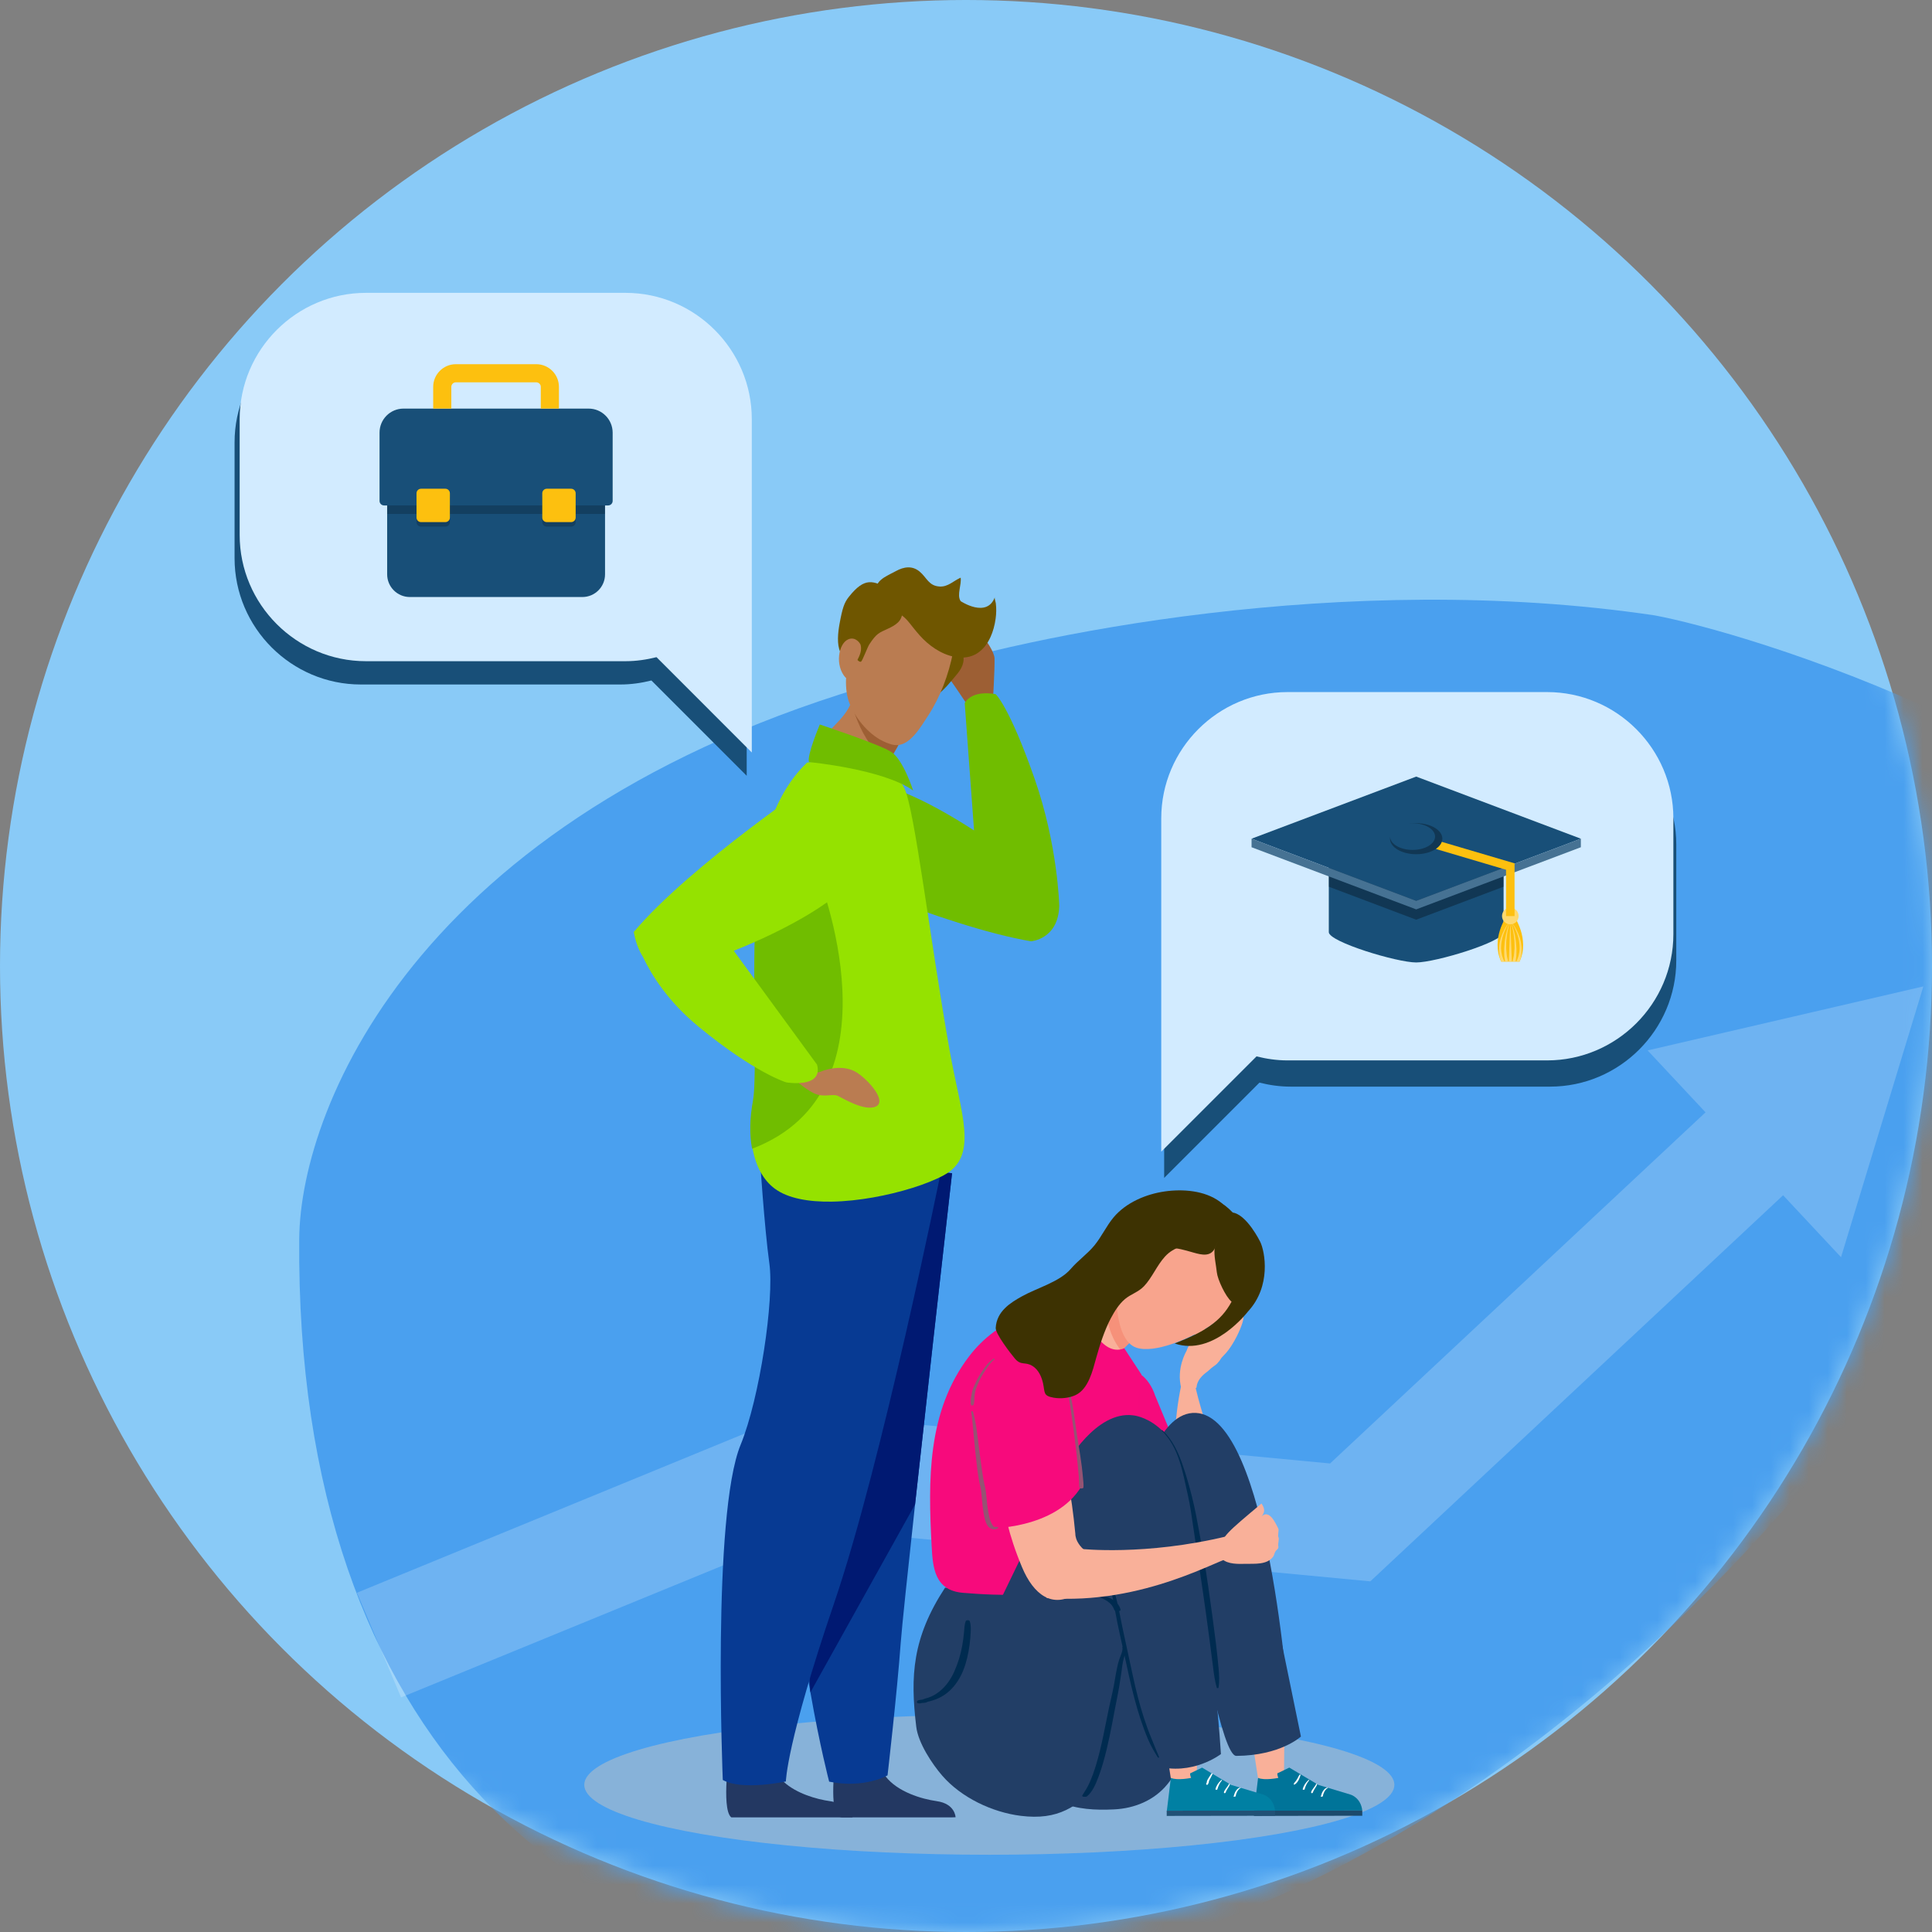 <svg width="102" height="102" viewBox="0 0 102 102" fill="none" xmlns="http://www.w3.org/2000/svg">
<rect x="0" y="0" width="102" height="102" fill="#808080" stroke="none"/>
<circle cx="51" cy="51" r="51" fill="#89CAF7"/>
<mask id="mask0" mask-type="alpha" maskUnits="userSpaceOnUse" x="0" y="0" width="102" height="102">
<circle cx="51" cy="51" r="51" fill="#FBFAF8"/>
</mask>
<g mask="url(#mask0)">
<path d="M109.82 53.026C111.839 44.55 106.015 39.39 102.851 37.87C95.826 34.571 89.605 32.909 87.372 32.491C70.947 30.046 54.126 33.581 47.769 35.654C22.333 42.453 15.857 58.317 15.798 65.4C15.575 92.216 30.964 104.365 48.527 104.415C76.309 104.494 103.646 74.418 109.82 53.026Z" fill="#4AA0EF"/>
<path fill-rule="evenodd" clip-rule="evenodd" d="M101.544 52.077L97.197 66.374L94.139 63.104L72.345 83.488L42.919 80.701L21.173 89.615L18.845 84.089L41.977 74.591L70.221 77.264L90.044 58.726L86.987 55.457L101.544 52.077Z" fill="white" fill-opacity="0.2"/>
<path d="M68.129 37.923H81.832C85.501 37.923 88.499 40.921 88.499 44.59V50.702C88.499 54.371 85.501 57.369 81.832 57.369H68.129C67.561 57.369 67.013 57.287 66.493 57.157L61.462 62.188V50.702V50.237V44.59C61.462 40.921 64.46 37.923 68.129 37.923Z" fill="#184F78"/>
<path d="M67.975 36.538H81.678C85.347 36.538 88.346 39.536 88.346 43.205V49.318C88.346 52.986 85.347 55.984 81.678 55.984H67.975C67.407 55.984 66.859 55.902 66.339 55.772L61.308 60.803V49.318V48.852V43.205C61.308 39.536 64.306 36.538 67.975 36.538Z" fill="#D2EBFF"/>
<g style="mix-blend-mode:multiply" opacity="0.5">
<ellipse cx="52.231" cy="94.23" rx="21.385" ry="3.692" fill="#C4C4C4"/>
</g>
<path d="M67.831 88.985L67.782 94.575L66.524 94.577L65.664 88.99L67.831 88.985Z" fill="#F9B099"/>
<path d="M66.201 95.597L71.922 95.589C71.844 94.901 71.308 94.748 71.308 94.748L69.606 94.235L68.069 93.32L67.489 93.6C67.489 93.6 67.373 93.58 67.49 93.864C67.49 93.864 66.766 94.016 66.421 93.864L66.201 95.663" fill="#007499"/>
<path d="M66.202 95.871L71.922 95.863L71.922 95.589L66.201 95.597L66.202 95.871Z" fill="#1C4A6C"/>
<path d="M70.095 94.383C70.001 94.374 69.932 94.448 69.877 94.516C69.806 94.605 69.763 94.721 69.744 94.833C69.76 94.825 69.775 94.817 69.791 94.81C69.779 94.81 69.768 94.811 69.756 94.812C69.775 94.819 69.793 94.826 69.811 94.833C69.808 94.819 69.8 94.813 69.789 94.803C69.78 94.794 69.755 94.794 69.746 94.803C69.736 94.813 69.727 94.819 69.724 94.833C69.722 94.846 69.748 94.852 69.756 94.853C69.768 94.854 69.779 94.855 69.791 94.855C69.807 94.855 69.834 94.852 69.837 94.832C69.853 94.748 69.879 94.668 69.92 94.592C69.956 94.525 70.025 94.427 70.102 94.406C70.123 94.4 70.112 94.385 70.095 94.383Z" fill="white"/>
<path d="M69.486 94.186C69.45 94.27 69.387 94.34 69.335 94.414C69.29 94.479 69.218 94.567 69.223 94.65C69.224 94.678 69.289 94.673 69.3 94.655C69.322 94.62 69.333 94.578 69.351 94.541C69.37 94.501 69.394 94.463 69.419 94.425C69.466 94.352 69.516 94.278 69.542 94.194C69.548 94.172 69.493 94.169 69.486 94.186Z" fill="white"/>
<path d="M69.078 93.978C68.932 94.115 68.823 94.27 68.775 94.467C68.808 94.465 68.841 94.463 68.874 94.46C68.866 94.443 68.859 94.433 68.846 94.418C68.837 94.408 68.814 94.408 68.804 94.418C68.791 94.433 68.784 94.443 68.776 94.46C68.761 94.494 68.865 94.507 68.876 94.467C68.923 94.294 69.002 94.124 69.122 93.99C69.138 93.972 69.089 93.967 69.078 93.978Z" fill="white"/>
<path d="M68.606 93.701C68.565 93.755 68.542 93.821 68.51 93.879C68.483 93.927 68.453 93.974 68.421 94.02C68.381 94.076 68.304 94.137 68.303 94.208C68.303 94.222 68.334 94.219 68.342 94.215C68.459 94.163 68.545 94.018 68.596 93.903C68.624 93.84 68.636 93.77 68.668 93.71C68.679 93.687 68.617 93.686 68.606 93.701Z" fill="white"/>
<path d="M63.17 73.254C63.208 72.745 63.695 72.461 63.766 72.394C64.078 72.099 64.14 72.115 64.259 71.989C64.491 71.745 64.379 71.78 64.622 71.543C65.267 70.915 65.935 69.216 65.519 69.498C64.34 70.301 63.708 70.484 63.518 70.608C63.518 70.608 63.789 69.769 63.468 69.859C63.468 69.859 63.302 69.843 63.045 70.54C62.947 70.803 62.778 70.942 62.64 71.327C62.64 71.327 62.081 72.253 62.369 73.302C62.369 73.302 62.774 73.569 63.17 73.254Z" fill="#F9B099"/>
<path d="M64.11 84.045C63.129 85.14 61.972 84.691 60.999 83.455C58.706 80.543 58.298 78.253 58.376 77.047C58.3 76.806 59.079 74.894 60.675 76.393C60.675 76.393 61.218 75.988 62.847 80.255C62.847 80.255 63.255 81.167 63.772 80.814C63.772 80.814 65.498 82.495 64.11 84.045Z" fill="#F9B099"/>
<path d="M59.243 81.771C59.243 81.771 62.428 81.273 63.18 78.975L60.98 73.668C60.98 73.668 60.356 71.521 58.494 72.711C58.494 72.711 56.117 74.311 57.484 76.82L59.243 81.771Z" fill="#F60A7C"/>
<path d="M64.565 83.434C65.066 77.965 63.818 76.257 63.119 73.254C63.119 73.254 62.652 72.894 62.36 73.148C61.62 76.65 62.108 81.31 62.108 81.31C62.108 81.31 62.25 84.183 64.565 83.434Z" fill="#F9B099"/>
<path d="M58.815 95.527C59.898 95.477 60.935 95.048 61.62 94.215C63.005 92.53 62.983 90.054 62.888 87.947C62.776 85.476 61.187 81.634 58.114 83.808C56.612 84.87 56.14 86.877 55.658 88.547C55.276 89.871 54.804 91.645 54.809 93.028C54.813 94.08 54.98 94.727 55.958 95.143C56.871 95.532 57.833 95.573 58.815 95.527Z" fill="#223E66"/>
<path d="M63.227 88.985L63.177 94.575L61.92 94.577L61.059 88.99L63.227 88.985Z" fill="#F9B099"/>
<path d="M61.597 95.597L67.318 95.589C67.24 94.901 66.703 94.748 66.703 94.748L65.001 94.236L63.464 93.321L62.885 93.601C62.885 93.601 62.768 93.58 62.885 93.864C62.885 93.864 62.161 94.016 61.816 93.864L61.596 95.663" fill="#0080A3"/>
<path d="M61.597 95.871L67.318 95.863L67.318 95.589L61.597 95.597L61.597 95.871Z" fill="#215176"/>
<path d="M65.491 94.383C65.397 94.374 65.328 94.448 65.273 94.516C65.202 94.605 65.158 94.721 65.14 94.833C65.156 94.825 65.171 94.817 65.187 94.81C65.175 94.81 65.164 94.811 65.152 94.812C65.171 94.819 65.189 94.826 65.207 94.833C65.204 94.819 65.196 94.813 65.185 94.803C65.176 94.794 65.151 94.794 65.142 94.803C65.132 94.813 65.123 94.819 65.12 94.833C65.118 94.846 65.144 94.852 65.152 94.853C65.164 94.854 65.175 94.855 65.187 94.855C65.203 94.855 65.229 94.852 65.233 94.832C65.249 94.748 65.275 94.668 65.316 94.592C65.352 94.525 65.421 94.427 65.497 94.406C65.518 94.4 65.508 94.385 65.491 94.383Z" fill="white"/>
<path d="M64.882 94.186C64.846 94.27 64.783 94.34 64.731 94.414C64.686 94.479 64.614 94.567 64.618 94.65C64.62 94.678 64.684 94.673 64.696 94.655C64.717 94.62 64.728 94.578 64.746 94.541C64.765 94.501 64.79 94.463 64.814 94.425C64.861 94.352 64.912 94.278 64.937 94.194C64.944 94.172 64.889 94.169 64.882 94.186Z" fill="white"/>
<path d="M64.473 93.978C64.327 94.115 64.218 94.27 64.17 94.467C64.204 94.465 64.237 94.463 64.27 94.46C64.262 94.443 64.254 94.433 64.242 94.418C64.233 94.408 64.209 94.408 64.2 94.418C64.187 94.433 64.18 94.443 64.172 94.46C64.157 94.494 64.261 94.507 64.271 94.467C64.319 94.294 64.397 94.124 64.518 93.99C64.534 93.972 64.484 93.967 64.473 93.978Z" fill="white"/>
<path d="M63.959 93.636C63.898 93.718 63.849 93.809 63.791 93.894C63.744 93.964 63.71 94.038 63.708 94.123C63.717 94.116 63.725 94.108 63.734 94.101C63.709 94.11 63.699 94.122 63.69 94.147C63.685 94.16 63.682 94.173 63.679 94.186C63.677 94.196 63.702 94.215 63.7 94.22C63.715 94.22 63.73 94.22 63.745 94.22C63.745 94.219 63.744 94.218 63.744 94.217C63.738 94.207 63.706 94.204 63.701 94.217C63.7 94.218 63.7 94.219 63.7 94.22C63.693 94.238 63.731 94.234 63.739 94.231C63.748 94.228 63.762 94.213 63.768 94.207C63.782 94.194 63.783 94.189 63.788 94.171C63.792 94.159 63.809 94.138 63.788 94.146C63.798 94.142 63.813 94.137 63.814 94.123C63.817 94.037 63.853 93.964 63.898 93.893C63.948 93.814 63.978 93.727 64.021 93.645C64.032 93.622 63.97 93.621 63.959 93.636Z" fill="white"/>
<path d="M62.546 82.421C63.439 86.438 64.533 92.706 65.271 92.702C67.61 92.687 68.682 91.681 68.682 91.681L66.706 82.055C66.706 82.055 65.436 78.434 62.546 82.421Z" fill="#223E66"/>
<path d="M68.045 90.263C68.045 90.263 67.024 74.79 63.136 74.595C61.223 74.5 60.362 78.07 60.362 78.07L59.09 86.415L57.671 83.796C57.671 83.796 54.286 83.938 49.893 83.823C48.167 86.463 48.05 88.484 48.374 91.168C48.477 92.02 49.209 93.127 49.749 93.75C50.753 94.905 52.386 95.68 53.891 95.867C55.865 96.111 56.876 95.413 58.163 94.04C58.163 94.04 59.405 86.809 60.139 86.326C61.578 85.379 64.372 91.076 68.045 90.263Z" fill="#223E66"/>
<path d="M50.989 85.581C50.916 85.767 50.911 85.99 50.894 86.188C50.873 86.421 50.842 86.653 50.801 86.883C50.717 87.36 50.575 87.817 50.377 88.258C50.194 88.663 49.938 89.035 49.586 89.311C49.412 89.447 49.223 89.556 49.014 89.628C48.956 89.647 48.898 89.663 48.839 89.678C48.782 89.692 48.729 89.729 48.676 89.735C48.609 89.743 48.391 89.748 48.408 89.869C48.416 89.923 48.492 89.928 48.533 89.93C48.617 89.936 48.683 89.911 48.751 89.863C48.688 89.876 48.626 89.888 48.563 89.9C48.721 89.915 48.897 89.913 49.029 89.814C48.992 89.828 48.956 89.842 48.92 89.855C49.369 89.77 49.789 89.584 50.127 89.272C50.45 88.975 50.697 88.586 50.858 88.18C51.026 87.757 51.126 87.305 51.187 86.854C51.217 86.633 51.236 86.411 51.247 86.188C51.257 85.992 51.265 85.766 51.192 85.581C51.171 85.526 51.011 85.526 50.989 85.581Z" fill="#002B50"/>
<path d="M58.717 71.985L56.625 69.948L59.058 67.45L61.15 69.487C61.15 69.487 59.01 71.237 58.717 71.985Z" fill="#F9B099"/>
<path d="M59.206 71.324C59.92 70.598 61.15 69.487 61.15 69.487L59.058 67.45L58.328 68.2C58.312 69.273 58.491 70.461 59.206 71.324Z" fill="#F6917A"/>
<path d="M63.671 70.135C62.727 70.676 60.979 71.465 60.004 71.154C58.821 70.777 58.78 67.931 59.152 66.857C59.618 65.514 61.27 64.466 62.575 64.016C64.064 63.503 65.674 64.318 66.111 65.876C66.547 67.433 64.91 69.426 63.671 70.135Z" fill="#F8A48D"/>
<path d="M62.657 64.02C62.942 63.929 63.23 63.887 63.513 63.889L60.708 66.097L59.549 66.796L59.121 66.915C59.135 66.867 59.151 66.821 59.166 66.779C59.664 65.447 61.341 64.439 62.657 64.02Z" fill="#F6917A"/>
<path d="M60.754 64.484C60.154 64.394 59.305 65.352 59.488 66.29C59.806 66.32 60.315 65.934 60.583 65.767C60.848 65.604 61.092 65.436 61.19 65.127C61.219 65.033 61.196 64.552 60.754 64.484Z" fill="#F8A48D"/>
<path d="M60.405 65.496C60.374 65.518 60.281 65.607 60.255 65.601C60.218 65.593 60.188 65.573 60.184 65.532C60.179 65.465 60.249 65.391 60.29 65.347C60.346 65.286 60.409 65.232 60.473 65.18C60.502 65.157 60.541 65.119 60.55 65.082C60.556 65.059 60.499 65.062 60.49 65.065C60.323 65.111 60.144 65.296 60.068 65.447C60.03 65.524 60.053 65.591 60.127 65.631C60.282 65.715 60.371 65.617 60.483 65.519C60.514 65.491 60.425 65.482 60.405 65.496Z" fill="#F6917A"/>
<path d="M60.636 65.226C60.689 65.138 60.658 65.02 60.581 64.958C60.509 64.901 60.396 64.903 60.312 64.921C60.075 64.969 59.85 65.236 59.877 65.482C59.879 65.505 59.934 65.504 59.944 65.486C60.016 65.348 60.062 65.195 60.179 65.086C60.244 65.025 60.341 64.965 60.433 64.973C60.53 64.981 60.594 65.134 60.565 65.216C60.555 65.244 60.625 65.245 60.636 65.226Z" fill="#F6917A"/>
<path d="M65.09 64.023C65.072 64.154 65.011 64.282 64.943 64.382C64.828 64.682 64.226 65.716 64.144 65.891C63.922 66.366 63.441 66.251 63.034 66.137C62.905 66.102 62.777 66.064 62.647 66.028C62.258 65.923 61.864 65.841 61.459 65.905C61.191 65.948 60.548 66.238 60.341 65.936C60.646 65.732 61.223 65.24 61.033 64.723C61.02 64.652 60.887 64.463 60.436 64.504C60.436 64.504 62.965 61.772 65.09 64.023Z" fill="#3D3202"/>
<path d="M64.036 66.072L65.052 64.013C65.816 64.091 66.534 65.563 66.534 65.563C66.783 66.072 67.129 67.903 65.886 69.242C65.886 69.242 64.063 71.632 62.02 70.929C63.534 70.331 64.441 69.805 65.02 68.724C64.695 68.445 64.28 67.54 64.243 67.176C64.202 66.777 64.081 66.291 64.126 65.891" fill="#3D3202"/>
<path d="M60.263 72.568C59.881 75.15 60.12 75.676 60.072 77.493C60.045 78.512 58.536 78.378 58.112 79.31C57.714 80.181 57.499 80.968 57.27 81.876C57.052 82.744 57.053 83.064 56.133 83.392C55.255 83.706 54.909 84.084 53.992 84.162C53.05 84.243 51.79 84.172 50.842 84.093C49.343 83.97 49.246 82.766 49.186 81.625C49.002 78.147 48.939 74.52 51.17 71.599C51.909 70.631 52.943 69.85 54.099 69.458C54.957 69.167 56.285 69.074 57.155 69.364C57.299 69.412 58.112 71.707 59.355 71.181L60.263 72.568Z" fill="#F70A7C"/>
<path d="M64.459 92.606C64.459 92.606 62.944 93.785 61.016 93.228L59.39 87.633L55.421 93.754C55.421 93.754 50.927 93.658 50.735 88.781L56.282 77.305C56.282 77.305 57.844 74.468 59.82 74.723C59.82 74.723 62.37 74.914 62.785 79.09C62.785 79.09 64.14 87.378 64.459 92.606Z" fill="#223E66"/>
<path d="M58.356 83.285C58.683 83.835 58.771 84.481 58.882 85.1C59.022 85.882 59.208 86.658 59.376 87.435C59.696 88.926 60.013 90.409 60.608 91.821C60.751 92.16 60.932 92.471 61.126 92.782C61.138 92.801 61.209 92.799 61.197 92.772C61.05 92.437 60.921 92.092 60.78 91.754C60.636 91.406 60.508 91.051 60.392 90.693C60.154 89.965 59.97 89.221 59.809 88.473C59.637 87.672 59.464 86.87 59.29 86.069C59.146 85.405 59.042 84.726 58.844 84.075C58.757 83.79 58.645 83.513 58.472 83.269C58.45 83.238 58.333 83.246 58.356 83.285Z" fill="#002B50"/>
<path d="M57.959 84.313C58.184 84.356 58.418 84.484 58.589 84.634C58.681 84.713 58.749 84.811 58.798 84.921C58.828 84.987 58.83 85.038 58.909 85.06C58.966 85.077 59.023 85.081 59.079 85.06C59.103 85.052 59.172 85.028 59.163 84.989C59.045 84.492 58.446 84.233 57.983 84.227C57.899 84.226 57.859 84.294 57.959 84.313Z" fill="#002B50"/>
<path d="M59.256 86.964C59.282 87.112 59.227 87.257 59.172 87.392C59.113 87.54 59.062 87.684 59.024 87.839C58.933 88.211 58.879 88.589 58.81 88.965C58.732 89.39 58.623 89.809 58.535 90.232C58.328 91.225 58.157 92.225 57.861 93.197C57.765 93.513 57.654 93.825 57.519 94.126C57.414 94.359 57.279 94.574 57.141 94.788C57.084 94.877 57.342 94.876 57.386 94.839C57.689 94.591 57.852 94.18 57.989 93.823C58.17 93.351 58.303 92.861 58.423 92.37C58.643 91.469 58.792 90.556 58.976 89.648C59.065 89.21 59.134 88.772 59.199 88.331C59.236 88.074 59.256 87.808 59.331 87.558C59.387 87.369 59.435 87.148 59.363 86.957C59.352 86.928 59.25 86.93 59.256 86.964Z" fill="#002B50"/>
<path d="M61.328 75.523C62.254 76.413 62.445 77.759 62.717 78.953C62.846 79.515 62.919 80.093 63.005 80.663C63.299 82.62 63.597 84.577 63.853 86.539C63.916 87.026 63.981 87.513 64.042 88C64.089 88.378 64.135 88.741 64.241 89.108C64.249 89.135 64.328 89.131 64.332 89.102C64.385 88.761 64.367 88.436 64.336 88.094C64.296 87.661 64.252 87.228 64.199 86.796C64.074 85.783 63.935 84.773 63.789 83.763C63.65 82.8 63.492 81.841 63.315 80.884C63.2 80.267 63.089 79.646 62.935 79.038C62.786 78.445 62.619 77.858 62.416 77.281C62.186 76.63 61.882 75.987 61.369 75.511C61.358 75.502 61.313 75.508 61.328 75.523Z" fill="#002B50"/>
<path d="M55.258 84.363C60.415 84.784 64.607 82.154 64.99 82.25C64.769 82.486 65.229 81.532 64.798 81.102C60.447 82.154 57.052 81.772 57.052 81.772C57.052 81.772 55.095 81.934 55.258 84.363Z" fill="#F9B099"/>
<path d="M56.801 84.144C55.564 84.938 54.568 84.196 53.96 82.745C52.528 79.328 52.745 77.011 53.143 75.871C53.134 75.618 54.395 73.983 55.533 75.853C55.533 75.853 56.341 76.436 56.773 80.983C56.773 80.983 56.725 81.701 57.873 82.227C57.873 82.227 58.553 83.02 56.801 84.144Z" fill="#F9B099"/>
<path d="M52.087 80.697C52.087 80.697 55.721 80.792 57.108 78.449L56.348 73.177C56.348 73.177 55.953 71.1 53.743 71.18C53.743 71.18 51.37 71.529 51.274 74.385L52.087 80.697Z" fill="#F70A7C"/>
<path d="M52.445 71.736C52.227 71.877 52.066 72.09 51.917 72.298C51.752 72.529 51.601 72.777 51.489 73.038C51.436 73.162 51.375 73.284 51.338 73.414C51.31 73.509 51.293 73.606 51.28 73.704C51.259 73.849 51.214 74.038 51.269 74.177C51.283 74.211 51.376 74.208 51.391 74.177C51.454 74.048 51.433 73.876 51.446 73.734C51.456 73.636 51.47 73.539 51.493 73.443C51.524 73.31 51.587 73.185 51.637 73.058C51.73 72.818 51.864 72.59 52.004 72.374C52.146 72.154 52.309 71.926 52.511 71.755C52.538 71.732 52.462 71.726 52.445 71.736Z" fill="#955373"/>
<path d="M56.35 73.308C56.523 74.28 56.651 75.265 56.776 76.245C56.826 76.638 56.865 77.034 56.907 77.429C56.928 77.621 56.946 77.814 56.96 78.007C56.972 78.18 56.963 78.358 56.983 78.529C56.993 78.614 57.217 78.588 57.2 78.529C57.189 78.486 57.178 78.462 57.152 78.425C57.13 78.393 57.054 78.393 57.032 78.425C57.006 78.462 56.995 78.486 56.983 78.529C57.056 78.529 57.128 78.529 57.2 78.529C57.218 78.371 57.191 78.199 57.178 78.041C57.161 77.837 57.138 77.633 57.114 77.429C57.066 77.032 56.999 76.639 56.935 76.245C56.775 75.266 56.679 74.274 56.448 73.308C56.439 73.274 56.344 73.277 56.35 73.308Z" fill="#955373"/>
<path d="M51.275 74.528C51.341 74.975 51.37 75.431 51.415 75.881C51.47 76.436 51.525 76.992 51.594 77.545C51.623 77.779 51.658 78.013 51.703 78.244C51.731 78.394 51.776 78.541 51.794 78.693C51.842 79.076 51.86 79.46 51.922 79.841C51.962 80.082 52.01 80.354 52.149 80.561C52.263 80.728 52.523 80.808 52.692 80.672C52.76 80.617 52.591 80.604 52.566 80.61C52.541 80.615 52.515 80.618 52.499 80.618C52.524 80.618 52.51 80.621 52.493 80.611C52.44 80.575 52.403 80.525 52.371 80.47C52.282 80.317 52.24 80.135 52.205 79.963C52.124 79.574 52.097 79.175 52.054 78.78C52.038 78.636 52.005 78.502 51.973 78.361C51.923 78.142 51.888 77.92 51.855 77.698C51.773 77.149 51.706 76.597 51.637 76.047C51.574 75.534 51.511 75.02 51.366 74.523C51.359 74.496 51.271 74.499 51.275 74.528Z" fill="#955373"/>
<path d="M64.392 81.809C64.525 81.099 64.772 80.917 66.6 79.379C66.915 79.836 66.668 80.017 66.156 80.537C66.159 80.534 66.31 80.347 66.324 80.334C66.546 80.139 66.655 79.959 66.811 79.949C67.07 79.934 67.252 80.22 67.49 80.706C67.528 80.785 67.447 81.081 67.497 81.164C67.545 81.246 67.462 81.506 67.485 81.611C67.527 81.793 67.395 81.786 67.317 81.945C67.279 82.021 67.264 82.121 67.214 82.188C66.887 82.625 66.233 82.552 65.754 82.563C65.378 82.572 64.822 82.589 64.522 82.31C64.39 82.187 64.359 81.982 64.392 81.809Z" fill="#F9B099"/>
<path d="M62.376 65.781C62.012 65.943 61.758 66.057 61.492 66.355C61.075 66.819 60.823 67.453 60.402 67.901C60.1 68.221 59.712 68.316 59.391 68.586C59.075 68.853 58.838 69.238 58.646 69.599C58.305 70.244 58.058 71.03 57.871 71.7C57.687 72.364 57.468 73.323 56.793 73.65C56.458 73.811 55.996 73.857 55.621 73.79C55.057 73.689 55.176 73.519 55.065 73.02C54.992 72.697 54.832 72.314 54.506 72.114C54.115 71.874 53.906 72.116 53.577 71.721C53.335 71.432 52.552 70.414 52.569 70.106C52.617 69.215 53.373 68.765 53.948 68.443C54.742 67.998 55.942 67.679 56.529 66.994C56.912 66.547 57.405 66.208 57.779 65.753C58.159 65.29 58.406 64.734 58.79 64.273C59.443 63.491 60.503 63.043 61.493 62.902C62.443 62.766 63.593 62.852 64.392 63.435C64.762 63.706 64.975 64.229 64.71 64.669C64.451 65.098 62.376 65.781 62.376 65.781Z" fill="#3D3202"/>
<path d="M52.425 36.906C52.425 36.906 52.518 35.413 52.507 34.766C52.496 34.119 50.899 32.264 50.356 32.264C49.813 32.264 49.994 33.974 50.085 34.505C50.175 35.037 49.904 35.52 50.205 35.941C50.506 36.363 51.1 37.257 51.1 37.257L52.425 36.906Z" fill="#9D5F34"/>
<path d="M42.895 39.367L45.459 41.825C46.063 41.321 46.541 40.743 46.923 40.178C46.982 40.09 47.04 40.002 47.094 39.916C47.437 39.367 47.688 38.852 47.869 38.455C47.898 38.39 47.926 38.329 47.952 38.271C48.093 37.962 46.528 36.972 45.645 36.344C45.37 36.141 45.158 35.982 45.088 35.884C45.088 35.884 45.149 36.299 45.091 36.581C44.954 37.245 44.663 37.65 44.318 38.029C43.422 39.012 42.895 39.367 42.895 39.367Z" fill="#BA7C51"/>
<path d="M44.835 36.641C44.835 36.641 45.343 39.342 46.923 40.179C46.982 40.091 47.04 40.003 47.094 39.916C47.437 39.368 47.688 38.853 47.869 38.455C47.677 38.056 46.359 37.215 45.577 36.66C45.135 36.65 44.835 36.641 44.835 36.641Z" fill="#9D5F34"/>
<path d="M45.6 41.343C46.906 41.265 49.282 42.451 51.426 43.845L50.932 37.122C51.362 36.378 52.566 36.65 52.566 36.65C52.566 36.65 53.278 37.275 54.617 41.099C55.855 44.632 55.923 47.825 55.923 47.825C55.874 49.598 54.433 49.695 54.433 49.695C49.834 48.917 42.265 45.53 42.265 45.53C41.308 44.343 42.829 41.508 45.6 41.343Z" fill="#70BD00"/>
<path d="M44.013 95.132C44.048 95.51 44.13 95.831 44.301 95.912C44.33 95.925 44.38 95.938 44.446 95.949H50.207C50.361 95.944 50.449 95.942 50.449 95.942C50.449 95.942 50.435 95.23 49.455 95.092C48.663 94.981 47.383 94.604 46.754 93.783C46.606 93.589 46.493 93.37 46.432 93.123C46.115 91.836 44.04 93.569 44.04 93.569C44.04 93.569 44.017 93.793 44.002 94.104C43.988 94.407 43.981 94.793 44.013 95.132Z" fill="#233862"/>
<path d="M38.611 95.949H45.015C44.944 95.785 44.682 95.303 44.014 95.132C43.95 95.114 43.881 95.101 43.809 95.091C43.119 94.994 42.058 94.695 41.38 94.076C41.096 93.817 40.88 93.502 40.786 93.122C40.469 91.835 38.394 93.568 38.394 93.568C38.394 93.568 38.372 93.773 38.357 94.066C38.322 94.697 38.314 95.733 38.611 95.949Z" fill="#233862"/>
<path d="M41.33 61.091C41.33 61.091 41.335 61.323 41.344 61.741C41.403 64.435 41.633 74.853 41.852 80.662C41.86 80.874 41.869 81.078 41.876 81.277C41.88 81.381 41.884 81.487 41.889 81.591C42.019 84.399 42.4 87.149 42.786 89.348C43.276 92.152 43.775 94.062 43.775 94.062C45.645 94.441 46.858 93.73 46.858 93.73C46.858 93.73 47.362 89.377 47.553 86.743C47.616 85.888 47.924 82.972 48.311 79.424C48.611 76.681 48.957 73.559 49.275 70.72C49.292 70.569 49.308 70.418 49.326 70.268C49.839 65.678 50.264 61.941 50.264 61.941L46.956 61.626L41.33 61.091Z" fill="#073A93"/>
<path d="M42.785 89.349L48.311 79.425C48.611 76.681 48.957 73.56 49.275 70.721C49.292 70.569 49.308 70.418 49.326 70.269C49.839 65.679 50.264 61.941 50.264 61.941L46.956 61.626L41.344 61.741L42.785 89.349Z" fill="#001972"/>
<path d="M49.653 61.966C49.653 61.966 46.561 77.251 44.041 84.627C41.521 92.004 41.49 94.053 41.49 94.053C41.49 94.053 39.179 94.554 38.16 93.973C38.16 93.973 37.578 79.988 39.102 76.274C40.11 73.817 40.882 68.59 40.619 66.706C40.356 64.823 40.112 61.047 40.112 61.047L49.653 61.966Z" fill="#073A93"/>
<path d="M39.732 60.629C39.898 61.561 40.295 62.305 40.907 62.757C41.605 63.274 42.706 63.46 43.918 63.441C45.333 63.417 46.9 63.112 48.152 62.721C48.827 62.511 49.408 62.276 49.828 62.047C51.7 61.029 50.733 58.846 50.136 55.461C49.077 49.461 48.29 42.722 47.74 41.601C46.761 39.606 42.607 40.262 42.607 40.262C41.697 41.134 40.899 42.399 40.356 44.423C40.136 45.242 40.008 46.388 39.934 47.675C39.709 51.607 39.999 56.85 39.78 58.075C39.612 59.013 39.598 59.882 39.732 60.629Z" fill="#95E200"/>
<path d="M43.282 38.251C43.282 38.251 42.572 39.935 42.715 40.234C42.715 40.234 46.62 40.602 48.209 41.735C48.209 41.735 47.686 40.1 47.05 39.694C46.415 39.288 43.282 38.251 43.282 38.251Z" fill="#70BD00"/>
<path d="M39.706 60.649C47.794 57.571 43.176 46.19 43.176 46.19C42.045 46.27 40.936 46.82 39.918 47.664C39.682 51.606 39.986 56.861 39.757 58.089C39.581 59.03 39.566 59.901 39.706 60.649Z" fill="#70BD00"/>
<path d="M42.439 55.998C42.439 55.998 42.882 56.766 43.309 56.585C43.736 56.404 44.596 56.213 45.236 56.625C45.876 57.037 46.84 58.149 46.237 58.42C45.635 58.691 44.489 57.971 44.218 57.851C43.947 57.73 43.475 57.971 42.952 57.71C42.43 57.449 41.887 56.926 41.887 56.926L42.439 55.998Z" fill="#BA7C51"/>
<path d="M33.462 49.201C36.471 45.637 43.404 40.992 43.404 40.992C44.913 40.772 46.58 43.523 45.312 45.993C44.579 47.42 41.443 49.123 38.74 50.196L43.135 56.206C43.481 57.483 41.506 57.143 41.506 57.143C41.506 57.143 39.863 56.657 36.884 54.206C35.282 52.888 34.405 51.494 33.941 50.513C33.552 49.9 33.462 49.201 33.462 49.201Z" fill="#95E200"/>
<path d="M50.55 35.563C50.204 35.977 49.829 36.467 49.361 36.777C48.827 37.13 48.262 36.982 48.202 36.303C48.146 35.663 48.382 34.973 48.674 34.431C48.834 34.134 49.058 33.813 49.422 33.695C49.992 33.511 50.564 33.814 50.776 34.323C50.975 34.799 50.855 35.198 50.55 35.563Z" fill="#6F5600"/>
<path d="M49.804 36.205C49.584 36.768 49.312 37.311 48.98 37.815C48.642 38.327 48.087 39.311 47.377 39.337C47.157 39.346 46.999 39.288 46.778 39.2C45.932 38.862 45.2 37.986 44.862 37.165C44.231 35.635 45.184 32.737 46.578 31.951C47.851 31.232 50.654 32.736 50.317 34.437C50.201 35.024 50.031 35.624 49.804 36.205Z" fill="#BA7C51"/>
<path d="M45.316 34.39C45.288 34.338 45.289 34.297 45.288 34.239C45.286 34.166 45.252 34.093 45.22 34.029C45.192 33.971 45.151 33.9 45.109 33.852C45.06 33.797 45.008 33.792 44.937 33.803C44.922 33.806 44.907 33.806 44.891 33.803C44.833 33.796 44.931 33.797 44.85 33.806C44.769 33.815 44.724 33.894 44.671 33.947C44.554 34.066 44.472 34.219 44.391 34.363C44.389 34.367 44.372 34.367 44.373 34.361C44.447 34.09 44.674 33.724 44.972 33.703C45.132 33.692 45.248 33.734 45.343 33.868C45.452 34.021 45.503 34.209 45.447 34.39C45.434 34.429 45.333 34.42 45.316 34.39Z" fill="#BA7C51"/>
<path d="M45.894 34.022C45.808 34.153 45.563 34.801 45.476 34.913C45.388 35.025 45.165 34.728 45.165 34.728C45.032 34.447 45.454 34.049 45.124 33.855C44.766 33.643 44.461 34.17 44.365 34.429C44.173 34.019 44.241 33.388 44.323 32.938C44.476 32.102 44.57 31.819 44.815 31.511C45.672 30.43 46.106 30.676 46.931 31.08C47.306 31.265 47.612 31.886 47.628 32.323C47.646 32.791 47.258 33.016 46.884 33.19C46.417 33.408 46.285 33.423 45.894 34.022Z" fill="#6F5600"/>
<path d="M44.786 33.752C44.269 33.969 44.056 35.133 44.65 35.786C44.915 35.657 45.133 35.109 45.266 34.848C45.396 34.593 45.508 34.342 45.438 34.052C45.416 33.963 45.168 33.593 44.786 33.752Z" fill="#BA7C51"/>
<path d="M45.074 34.717C45.061 34.764 45.051 34.893 44.997 34.917C44.949 34.938 44.902 34.951 44.85 34.953C44.766 34.956 44.708 34.907 44.693 34.827C44.676 34.73 44.71 34.621 44.736 34.529C44.757 34.456 44.782 34.379 44.845 34.332C44.86 34.322 44.91 34.314 44.919 34.337C44.955 34.433 44.871 34.571 44.849 34.663C44.835 34.724 44.822 34.794 44.839 34.855C44.875 34.978 44.973 34.736 44.987 34.705C44.998 34.679 45.084 34.682 45.074 34.717Z" fill="#BA7C51"/>
<path d="M44.98 34.408C44.942 34.261 44.775 34.275 44.702 34.378C44.661 34.434 44.636 34.505 44.62 34.571C44.592 34.692 44.631 34.823 44.632 34.945C44.632 34.971 44.574 34.963 44.564 34.949C44.419 34.753 44.465 34.432 44.652 34.279C44.781 34.173 45.052 34.206 45.055 34.409C45.055 34.435 44.986 34.432 44.98 34.408Z" fill="#BA7C51"/>
<path d="M52.291 33.639C51.959 34.364 51.347 34.87 50.381 34.676C49.665 34.532 49.023 34.072 48.552 33.541C48.047 32.971 47.956 32.738 47.59 32.473C47.221 32.207 46.66 31.787 46.396 31.389C45.952 30.719 46.839 30.404 47.301 30.15C47.717 29.921 48.157 29.85 48.55 30.175C48.937 30.496 49.025 30.934 49.614 30.966C50.052 30.989 50.342 30.663 50.718 30.498C50.77 30.86 50.522 31.39 50.696 31.7C50.704 31.713 50.712 31.727 50.722 31.74C50.722 31.74 52.096 32.654 52.52 31.536C52.498 31.595 52.566 31.783 52.574 31.848C52.607 32.121 52.602 32.392 52.564 32.665C52.517 33.004 52.428 33.34 52.291 33.639Z" fill="#6F5600"/>
<path d="M32.755 16.692H19.052C15.383 16.692 12.384 19.69 12.384 23.359V29.471C12.384 33.14 15.383 36.138 19.052 36.138H32.755C33.323 36.138 33.871 36.056 34.391 35.926L39.422 40.957V29.471V29.006V23.359C39.422 19.69 36.424 16.692 32.755 16.692Z" fill="#184F78"/>
<path d="M33.024 15.461H19.32C15.651 15.461 12.653 18.459 12.653 22.128V28.241C12.653 31.91 15.651 34.908 19.32 34.908H33.024C33.592 34.908 34.139 34.825 34.66 34.695L39.691 39.727V28.241V27.775V22.128C39.691 18.459 36.693 15.461 33.024 15.461Z" fill="#D2EBFF"/>
<path d="M24.545 27.933C24.556 27.268 24.632 26.743 24.771 26.357C24.91 25.972 25.194 25.544 25.622 25.075L26.715 23.944C27.183 23.413 27.417 22.843 27.417 22.234C27.417 21.648 27.264 21.19 26.957 20.86C26.651 20.525 26.206 20.357 25.622 20.357C25.055 20.357 24.598 20.508 24.253 20.81C23.908 21.111 23.736 21.516 23.736 22.025H22.192C22.203 21.12 22.523 20.391 23.151 19.837C23.786 19.279 24.609 19 25.622 19C26.674 19 27.492 19.284 28.076 19.854C28.666 20.419 28.961 21.195 28.961 22.184C28.961 23.162 28.51 24.125 27.609 25.075L26.699 25.98C26.293 26.433 26.09 27.084 26.09 27.933H24.545ZM24.479 30.59C24.479 30.338 24.554 30.129 24.704 29.961C24.86 29.788 25.088 29.701 25.388 29.701C25.689 29.701 25.917 29.788 26.073 29.961C26.229 30.129 26.306 30.338 26.306 30.59C26.306 30.841 26.229 31.05 26.073 31.218C25.917 31.38 25.689 31.461 25.388 31.461C25.088 31.461 24.86 31.38 24.704 31.218C24.554 31.05 24.479 30.841 24.479 30.59Z" fill="#D2EBFF"/>
<path d="M20.44 26.683V30.322C20.44 30.983 20.977 31.52 21.638 31.52H30.745C31.406 31.52 31.943 30.985 31.943 30.322V26.683H20.44Z" fill="#184F78"/>
<path d="M31.078 21.572H21.303C20.604 21.572 20.038 22.139 20.038 22.84V26.445C20.038 26.578 20.145 26.685 20.278 26.685H32.105C32.238 26.685 32.345 26.578 32.345 26.445V22.84C32.343 22.141 31.777 21.572 31.078 21.572Z" fill="#184F78"/>
<path opacity="0.2" d="M31.941 26.683H20.44V27.134H31.941V26.683Z" fill="black"/>
<path opacity="0.2" d="M21.99 26.281C21.99 26.148 22.097 26.041 22.23 26.041H23.512C23.645 26.041 23.752 26.148 23.752 26.281V27.563C23.752 27.696 23.645 27.803 23.512 27.803H22.23C22.097 27.803 21.99 27.696 21.99 27.563V26.281Z" fill="black"/>
<path d="M21.99 26.043C21.99 25.91 22.097 25.803 22.23 25.803H23.512C23.645 25.803 23.752 25.91 23.752 26.043V27.325C23.752 27.458 23.645 27.565 23.512 27.565H22.23C22.097 27.565 21.99 27.458 21.99 27.325V26.043Z" fill="#FDC00F"/>
<path opacity="0.2" d="M28.629 26.281C28.629 26.148 28.736 26.041 28.869 26.041H30.151C30.284 26.041 30.392 26.148 30.392 26.281V27.563C30.392 27.696 30.284 27.803 30.151 27.803H28.869C28.736 27.803 28.629 27.696 28.629 27.563V26.281Z" fill="black"/>
<path d="M28.629 26.043C28.629 25.91 28.736 25.803 28.869 25.803H30.151C30.284 25.803 30.392 25.91 30.392 26.043V27.325C30.392 27.458 30.284 27.565 30.151 27.565H28.869C28.736 27.565 28.629 27.458 28.629 27.325V26.043Z" fill="#FDC00F"/>
<path d="M29.509 21.572H28.551V20.425C28.551 20.292 28.444 20.185 28.311 20.185H24.068C23.935 20.185 23.828 20.292 23.828 20.425V21.572H22.87V20.425C22.87 19.766 23.407 19.227 24.068 19.227H28.311C28.97 19.227 29.509 19.764 29.509 20.425V21.572Z" fill="#FDC00F"/>
<path d="M70.154 44.743V49.213C70.154 49.724 73.746 50.813 74.768 50.813C75.79 50.813 79.382 49.724 79.382 49.213V44.743H70.154Z" fill="#184F78"/>
<path opacity="0.3" d="M70.154 46.814L74.768 48.556L79.382 46.814V45.193H70.154V46.814Z" fill="black"/>
<path d="M74.768 41L66.076 44.279L74.768 47.561L83.461 44.279L74.768 41Z" fill="#184F78"/>
<path d="M74.768 47.561L66.076 44.279V44.73L74.768 48.011L83.461 44.73V44.279L74.768 47.561Z" fill="#467293"/>
<path d="M79.931 48.362H79.9H79.576H79.544C79.544 48.362 78.694 49.564 79.254 50.768C79.385 50.768 79.488 50.768 79.574 50.768H79.576C79.583 50.768 79.632 50.768 79.904 50.768C79.904 50.768 79.904 50.768 79.907 50.768C79.99 50.768 80.094 50.768 80.226 50.768C80.782 49.564 79.931 48.362 79.931 48.362Z" fill="#FDC00F"/>
<path d="M80.044 50.57C80.064 50.46 80.055 50.327 80.062 50.19C80.064 50.12 80.064 50.048 80.055 49.976C80.049 49.904 80.042 49.83 80.037 49.758C80.033 49.683 80.017 49.614 80.006 49.542C79.992 49.472 79.981 49.402 79.97 49.334C79.934 49.204 79.911 49.08 79.875 48.981C79.815 48.776 79.758 48.65 79.758 48.65C79.758 48.65 79.806 48.783 79.851 48.992C79.878 49.096 79.893 49.22 79.918 49.35C79.925 49.416 79.932 49.485 79.941 49.555C79.947 49.625 79.959 49.695 79.956 49.767C79.956 49.839 79.959 49.908 79.959 49.978C79.963 50.048 79.959 50.115 79.95 50.183C79.934 50.314 79.936 50.437 79.907 50.539C79.884 50.633 79.869 50.71 79.855 50.768C79.871 50.768 79.887 50.768 79.905 50.768C79.905 50.768 79.905 50.768 79.907 50.768C79.941 50.768 79.979 50.768 80.017 50.768C80.024 50.714 80.033 50.649 80.044 50.57Z" fill="#FED96F"/>
<path d="M79.571 50.541C79.544 50.442 79.547 50.316 79.529 50.185C79.52 50.12 79.517 50.05 79.52 49.98C79.52 49.911 79.522 49.839 79.522 49.769C79.52 49.697 79.531 49.627 79.538 49.557C79.544 49.488 79.551 49.418 79.56 49.353C79.585 49.222 79.601 49.096 79.628 48.995C79.673 48.785 79.72 48.653 79.72 48.653C79.72 48.653 79.664 48.779 79.603 48.983C79.567 49.085 79.544 49.209 79.508 49.337C79.497 49.404 79.484 49.472 79.47 49.544C79.459 49.616 79.441 49.686 79.439 49.76C79.432 49.834 79.425 49.906 79.421 49.978C79.412 50.05 79.412 50.122 79.414 50.192C79.421 50.332 79.409 50.464 79.432 50.572C79.443 50.651 79.452 50.714 79.461 50.77C79.499 50.77 79.54 50.77 79.571 50.77H79.574C79.576 50.77 79.589 50.77 79.623 50.77C79.61 50.712 79.592 50.636 79.571 50.541Z" fill="#FED96F"/>
<path d="M80.319 50.397C80.33 50.327 80.337 50.255 80.334 50.176C80.339 50.1 80.332 50.021 80.325 49.942C80.321 49.863 80.3 49.785 80.289 49.708C80.222 49.398 80.089 49.127 79.979 48.941C79.866 48.754 79.774 48.65 79.774 48.65C79.774 48.65 79.857 48.765 79.956 48.961C80.053 49.157 80.165 49.436 80.206 49.733C80.213 49.807 80.228 49.881 80.226 49.956C80.228 50.03 80.231 50.1 80.222 50.169C80.219 50.239 80.208 50.305 80.192 50.363C80.181 50.424 80.168 50.482 80.15 50.532C80.12 50.635 80.082 50.712 80.053 50.766C80.051 50.768 80.051 50.768 80.051 50.77C80.102 50.77 80.159 50.77 80.224 50.77C80.235 50.746 80.244 50.721 80.253 50.694C80.262 50.66 80.273 50.629 80.282 50.59C80.3 50.532 80.309 50.467 80.319 50.397Z" fill="#FED96F"/>
<path d="M79.738 48.65L79.659 50.768C79.695 50.768 79.745 50.768 79.817 50.768L79.738 48.65Z" fill="#FED96F"/>
<path d="M79.425 50.764C79.396 50.71 79.36 50.633 79.328 50.53C79.308 50.48 79.295 50.424 79.286 50.361C79.27 50.3 79.261 50.235 79.256 50.167C79.247 50.097 79.247 50.028 79.252 49.953C79.25 49.879 79.265 49.807 79.272 49.731C79.315 49.434 79.427 49.154 79.524 48.959C79.623 48.763 79.707 48.648 79.707 48.648C79.707 48.648 79.617 48.754 79.502 48.938C79.391 49.125 79.259 49.395 79.191 49.706C79.178 49.785 79.157 49.861 79.155 49.94C79.146 50.019 79.142 50.097 79.146 50.174C79.144 50.251 79.151 50.325 79.162 50.395C79.171 50.464 79.18 50.53 79.198 50.588C79.207 50.627 79.216 50.658 79.227 50.692C79.238 50.717 79.245 50.741 79.256 50.768C79.319 50.768 79.378 50.768 79.43 50.768C79.425 50.768 79.425 50.766 79.425 50.764Z" fill="#FED96F"/>
<path d="M79.738 48.801C79.98 48.801 80.177 48.605 80.177 48.362C80.177 48.12 79.98 47.923 79.738 47.923C79.496 47.923 79.299 48.12 79.299 48.362C79.299 48.605 79.496 48.801 79.738 48.801Z" fill="#FED96F"/>
<path opacity="0.3" d="M74.768 45.099C75.532 45.099 76.15 44.732 76.15 44.279C76.15 43.827 75.532 43.46 74.768 43.46C74.005 43.46 73.386 43.827 73.386 44.279C73.386 44.732 74.005 45.099 74.768 45.099Z" fill="black"/>
<path d="M76.121 44.446C76.074 44.581 75.972 44.703 75.828 44.804L75.822 44.826L79.511 45.918V48.364H79.961V45.58L76.121 44.446Z" fill="#FDC00F"/>
<path d="M74.577 44.871C75.233 44.871 75.765 44.556 75.765 44.167C75.765 43.778 75.233 43.462 74.577 43.462C73.921 43.462 73.389 43.778 73.389 44.167C73.389 44.556 73.921 44.871 74.577 44.871Z" fill="#184F78"/>
</g>
</svg>
